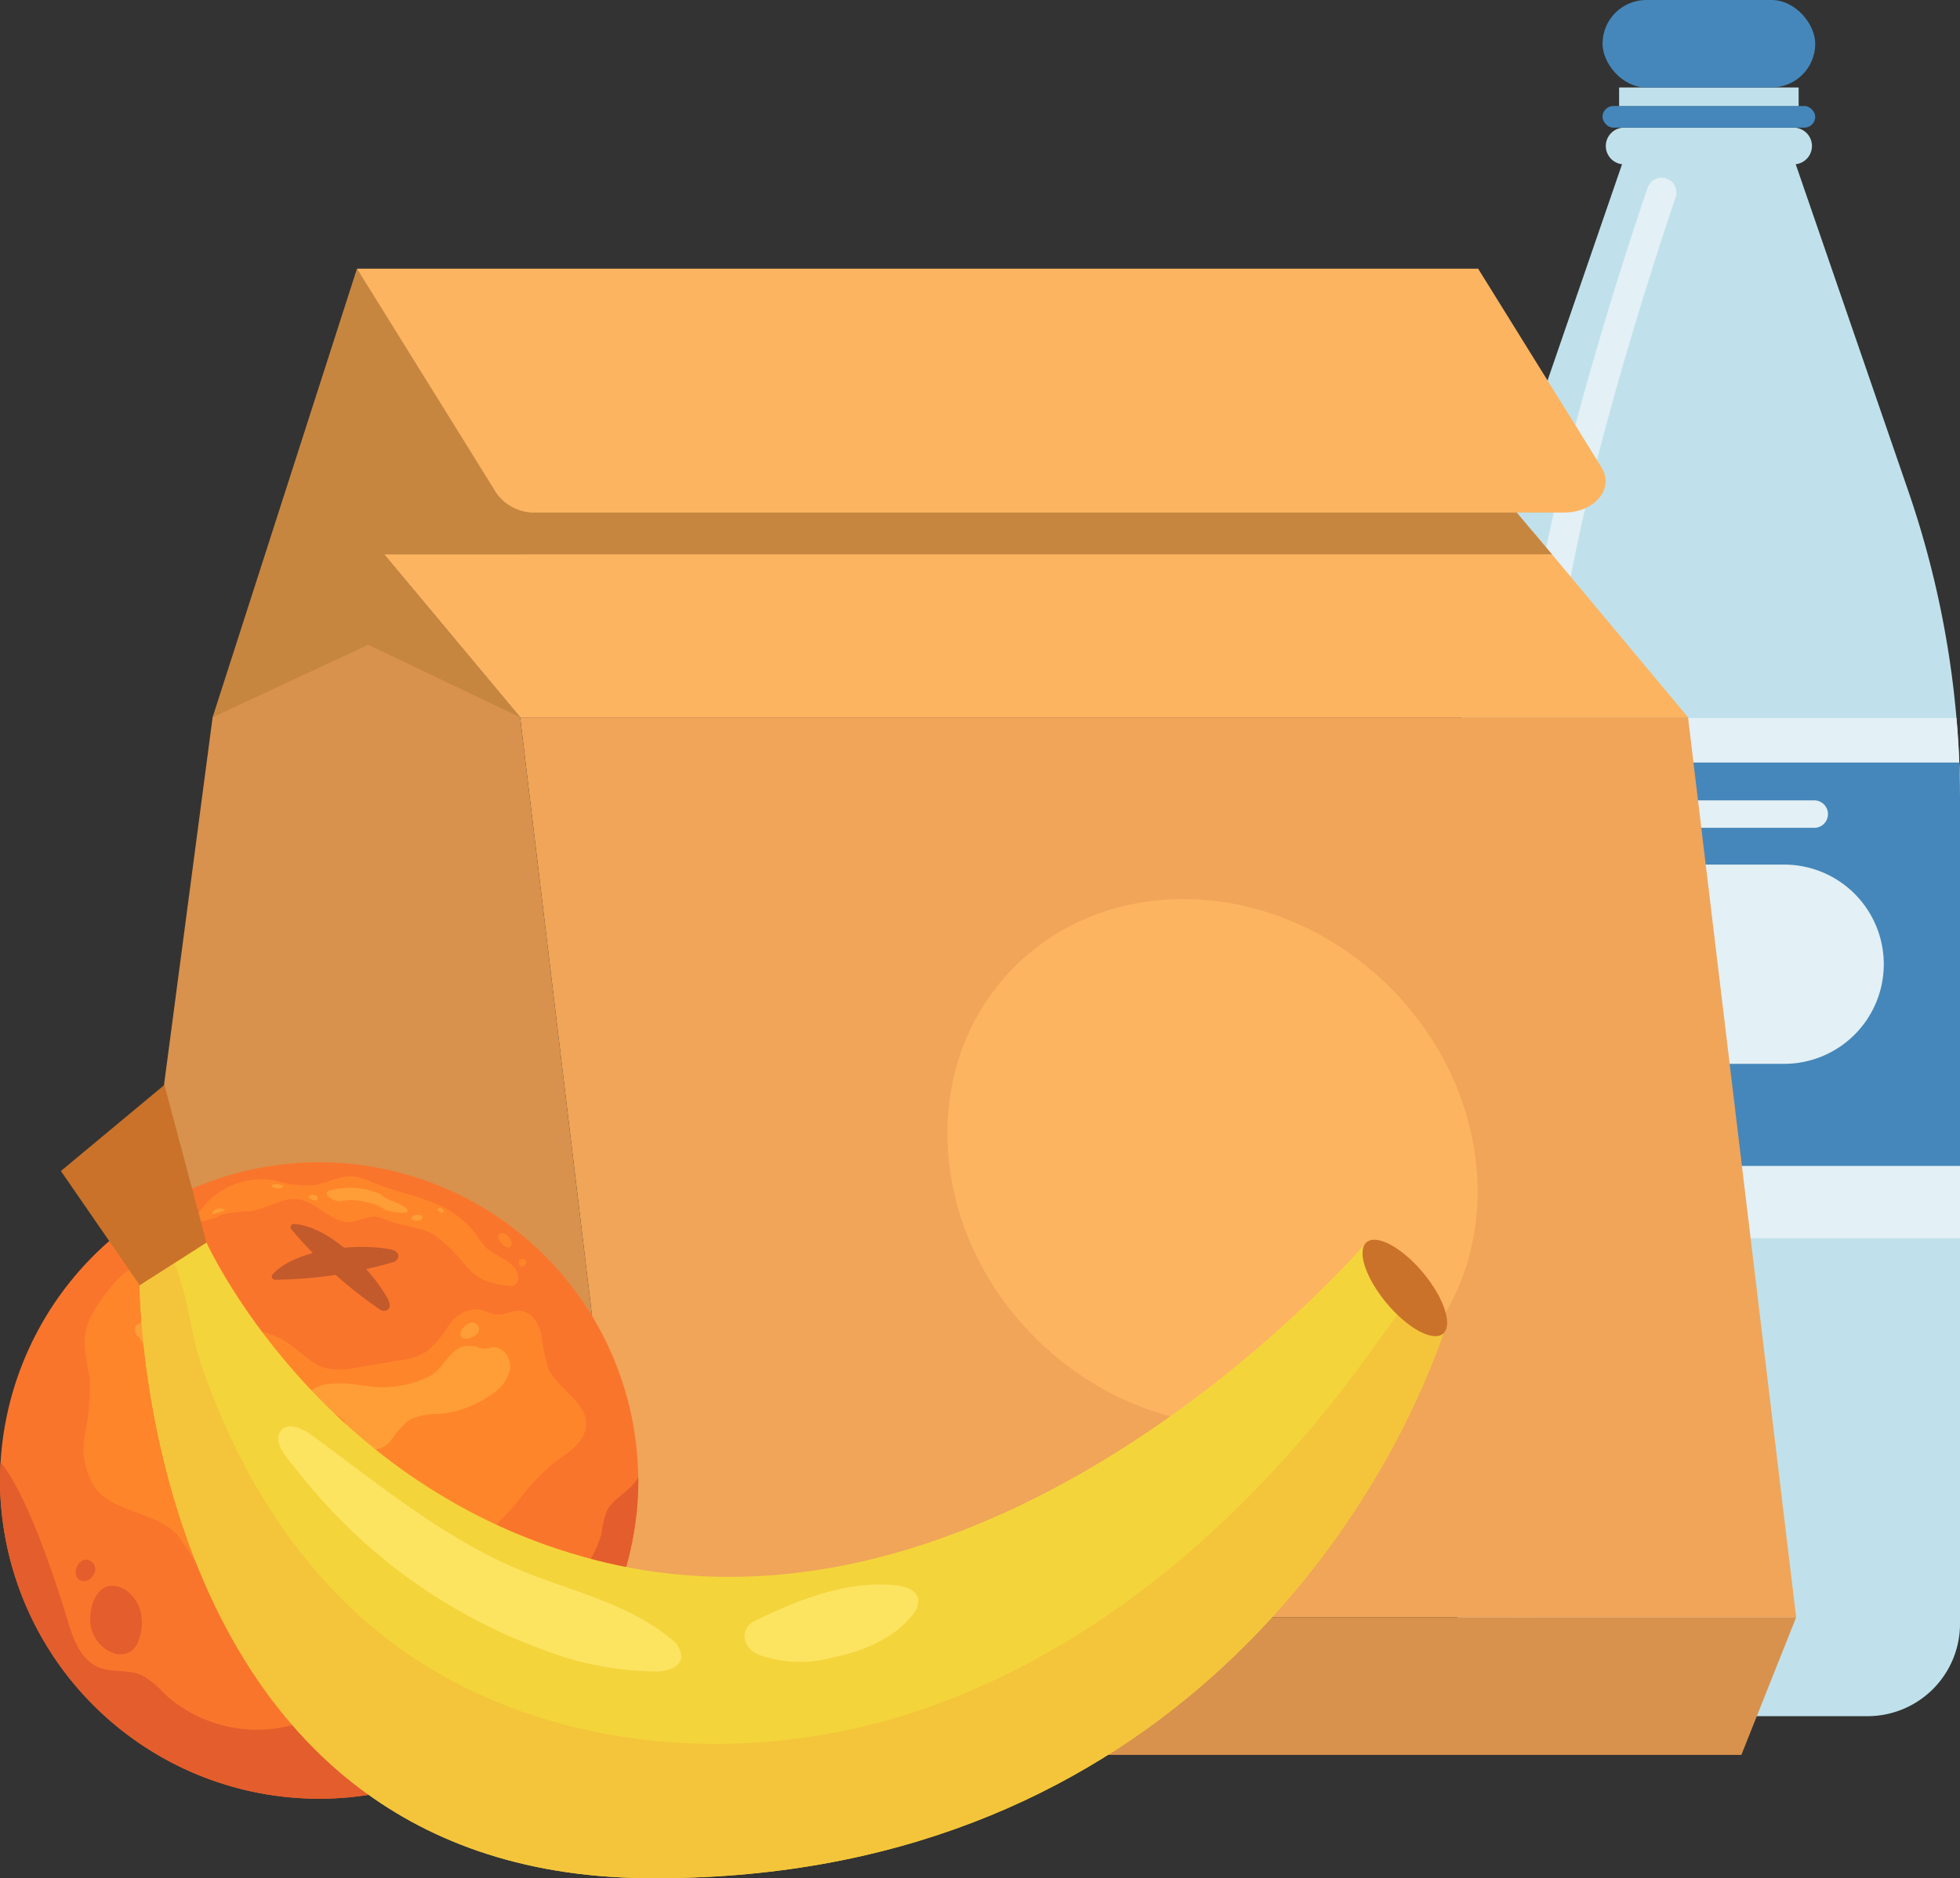 <svg xmlns="http://www.w3.org/2000/svg" width="172.948" height="165.771" viewBox="0 0 172.948 165.771">
  <rect x="0" y="0" width="172.948" height="165.771" fill="#333333" stroke="none"/>
  <g id="Group_14800"  transform="translate(1304.948 953.885)">
    <g id="Group_14799"  transform="translate(-1304.948 -953.885)">
      <g id="Group_13688"  transform="translate(0 0)">
        <g id="Group_13683"  transform="translate(128.629)">
          <path id="Path_8256"  d="M1785.8,1504.606v72.69a8.16,8.16,0,0,1-8.161,8.158h-28a8.158,8.158,0,0,1-8.158-8.158v-72.69q0-1.447.049-2.887.074-2.182.265-4.358a83.865,83.865,0,0,1,4.25-20.043l10.352-30.057h14.484l10.352,30.057a83.705,83.705,0,0,1,4.254,20.043q.191,2.173.265,4.358Q1785.8,1503.161,1785.8,1504.606Z" transform="translate(-1741.479 -1433.984)" fill="#c0e1eb"/>
          <path id="Path_8257"  d="M1785.8,1575.839v38.673h-44.32v-38.673q0-1.446.049-2.887c0-.144.01-.291.02-.435.046-1.311.131-2.619.245-3.923h43.692q.172,1.957.248,3.923c.007.144.013.291.016.435Q1785.8,1574.394,1785.8,1575.839Z" transform="translate(-1741.479 -1505.218)" fill="#e3f0f5"/>
          <path id="Path_8258"  d="M1785.8,1581.418V1613.7h-44.32v-32.281q0-1.446.049-2.887c0-.144.01-.291.02-.435h44.186c.007.143.013.291.016.435Q1785.8,1579.973,1785.8,1581.418Z" transform="translate(-1741.479 -1510.796)" fill="#4587ba"/>
          <path id="Path_8259"  d="M1789.69,1445.631h-14.95a1.62,1.62,0,0,1-1.62-1.62h0a1.621,1.621,0,0,1,1.62-1.62h14.95a1.621,1.621,0,0,1,1.62,1.62h0A1.62,1.62,0,0,1,1789.69,1445.631Z" transform="translate(-1760.054 -1431.125)" fill="#c0e1eb"/>
          <rect id="Rectangle_2789" width="18.769" height="1.909" rx="0.955" transform="translate(12.776 9.356)" fill="#4587ba"/>
          <rect id="Rectangle_2790" width="15.84" height="1.634" transform="translate(14.24 7.722)" fill="#c0e1eb"/>
          <rect id="Rectangle_2791" width="18.769" height="7.722" rx="3.861" transform="translate(12.776)" fill="#4587ba"/>
          <path id="Path_8260"  d="M1757.932,1499.291a1.308,1.308,0,0,1-1.308-1.308c0-13.434,10.071-42.754,10.5-44a1.308,1.308,0,0,1,2.473.854c-.1.3-10.357,30.145-10.357,43.141A1.308,1.308,0,0,1,1757.932,1499.291Z" transform="translate(-1750.37 -1437.417)" fill="#e3f0f5"/>
          <path id="Path_8261"  d="M1753.93,1718.94a1.308,1.308,0,0,1-1.308-1.308v-31.243a1.308,1.308,0,0,1,2.616,0v31.243A1.308,1.308,0,0,1,1753.93,1718.94Z" transform="translate(-1748.021 -1573.605)" fill="#e3f0f5"/>
          <path id="Path_8262"  d="M1779.844,1617.5h-13.283a8.792,8.792,0,0,1-8.792-8.792h0a8.792,8.792,0,0,1,8.792-8.792h13.283a8.792,8.792,0,0,1,8.792,8.792h0A8.792,8.792,0,0,1,1779.844,1617.5Z" transform="translate(-1751.043 -1523.606)" fill="#e3f0f5"/>
          <path id="Path_8263"  d="M1789.5,1588.611h-18.6a1.211,1.211,0,0,1-1.211-1.211h0a1.211,1.211,0,0,1,1.211-1.211h18.6a1.211,1.211,0,0,1,1.211,1.211h0A1.211,1.211,0,0,1,1789.5,1588.611Z" transform="translate(-1758.041 -1515.547)" fill="#e3f0f5"/>
        </g>
        <g id="Group_13684"  transform="translate(8.266 23.714)">
          <path id="Path_8264"  d="M1521.6,1545.056h103.055l-13.725-16.44H1507.875Z" transform="translate(-1483.97 -1505.461)" fill="#fcb461"/>
          <path id="Path_8265"  d="M1580.573,1568.43h-39.459l9.541,79.438H1653.71l-9.541-79.437h-63.6" transform="translate(-1503.485 -1528.835)" fill="#f0a559"/>
          <path id="Path_8266"  d="M1552.514,1772.954h103.054l4.834-12.142H1557.349Z" transform="translate(-1510.177 -1641.78)" fill="#d8924d"/>
          <path id="Path_8267"  d="M1473.887,1528.616l-13.408,16.44-10.5,79.438,5.994,12.141h36.343l4.834-12.141-9.542-79.438Z" transform="translate(-1449.983 -1505.461)" fill="#d8924d"/>
          <path id="Path_8268"  d="M1492.32,1757.3l4.834-12.142-23.942-11.012-23.229,11.012,5.994,12.142Z" transform="translate(-1449.983 -1626.123)" fill="#c78640"/>
          <path id="Path_8269"  d="M1490.537,1497.756l12,14.378-13.4-6.4-13.734,6.4,12.74-39.6,14.249,19.8,86.981.408,4.209,5.009Z" transform="translate(-1464.909 -1472.539)" fill="#c78640"/>
          <path id="Path_8270"  d="M1522.064,1494.064h90.7c2.721,0,4.472-2.119,3.3-4l-10.879-17.524H1506.26l12.315,19.835A4.1,4.1,0,0,0,1522.064,1494.064Z" transform="translate(-1483.022 -1472.541)" fill="#fcb461"/>
          <ellipse id="Ellipse_913"  cx="22" cy="24.571" rx="22" ry="24.571" transform="translate(65.755 77.979) rotate(-46.582)" fill="#fcb461"/>
        </g>
        <g id="Group_13686"  transform="translate(0 102.6)">
          <path id="Path_8271"  d="M1486.288,1691.748a28.162,28.162,0,0,1-56.323,0c0-.574.018-1.142.052-1.706a28.159,28.159,0,0,1,56.265,1.342C1486.288,1691.5,1486.288,1691.628,1486.288,1691.748Z" transform="translate(-1429.965 -1663.587)" fill="#fa752c"/>
          <g id="Group_13685"  transform="translate(23.984 5.426)">
            <path id="Path_8272"  d="M1488.338,1684.54a38.928,38.928,0,0,0,10.427-1.556.609.609,0,0,0,.448-.487c.049-.405-.392-.581-.752-.65-2.694-.518-8.143-.141-10.332,2.206A.289.289,0,0,0,1488.338,1684.54Z" transform="translate(-1488.05 -1679.613)" fill="#c25a2c"/>
            <path id="Path_8273"  d="M1492.131,1677.2a38.924,38.924,0,0,0,7.812,7.079.61.61,0,0,0,.661.038c.345-.219.2-.671.026-.994-1.306-2.412-5.051-6.389-8.253-6.594A.289.289,0,0,0,1492.131,1677.2Z" transform="translate(-1490.406 -1676.727)" fill="#c25a2c"/>
          </g>
          <path id="Path_8274"  d="M1455.531,1688.335c.878,1.674,2.87,2.412,4.729,2.757s3.832.466,5.44,1.46c1.216.751,2.171,1.974,3.548,2.357a6.5,6.5,0,0,0,2.8-.057l3.617-.605a6.172,6.172,0,0,0,2.469-.784,9.607,9.607,0,0,0,1.973-2.317,3.026,3.026,0,0,1,2.549-1.429c.608.073,1.156.456,1.769.476.656.022,1.273-.377,1.929-.345,1.015.049,1.7,1.09,1.926,2.08a15.762,15.762,0,0,0,.6,2.979c.853,1.9,3.494,3.019,3.335,5.1-.123,1.607-1.854,2.48-3.116,3.482a22.823,22.823,0,0,0-3.045,3.35,51.917,51.917,0,0,1-5.932,5.689,6.356,6.356,0,0,1-1.606,1.12,7.692,7.692,0,0,1-2.337.409c-3.174.29-6.23,1.4-9.4,1.689s-6.745-.443-8.622-3.018a28.336,28.336,0,0,0-2.035-3.155c-1.937-2.025-5.509-1.879-7.222-4.1a6.469,6.469,0,0,1-.891-4.735,21.882,21.882,0,0,0,.43-4.911,25,25,0,0,1-.478-3.246c.044-1.957,1.354-3.627,2.6-5.137C1452.586,1685,1454.292,1685.974,1455.531,1688.335Z" transform="translate(-1440.51 -1676.757)" fill="#ff852a"/>
          <path id="Path_8275"  d="M1486.288,1729.363a28.162,28.162,0,0,1-56.323,0c0-.574.018-1.142.052-1.706,2.573,3.1,5.261,11.825,5.814,13.649.531,1.753,1.167,3.768,2.861,4.462,1.182.485,2.579.163,3.749.676a7.479,7.479,0,0,1,2.024,1.645,12.077,12.077,0,0,0,13.865,1.75,3.167,3.167,0,0,1,1.512-.571,3.283,3.283,0,0,1,.855.176c3.91,1.139,8.206-.167,11.547-2.493s5.907-5.576,8.422-8.779a10.824,10.824,0,0,0,2.367-4.178,8.537,8.537,0,0,1,.478-2.024c.479-.972,1.54-1.5,2.271-2.3a4.156,4.156,0,0,0,.5-.673C1486.288,1729.119,1486.288,1729.243,1486.288,1729.363Z" transform="translate(-1429.965 -1701.202)" fill="#e45d2c"/>
          <path id="Path_8276"  d="M1458.786,1698.483a1.132,1.132,0,0,0,.353.417,3.315,3.315,0,0,1,.589,2.189c.064.771.431,1.69,1.2,1.762.361.034.81-.109,1.032.178.087.112.108.264.191.379a.839.839,0,0,0,.674.238q2.629.1,5.26-.041a2.221,2.221,0,0,0,1.439-.431.63.63,0,0,0,.211-.37.87.87,0,0,0-.165-.515c-.242-.422-.54-.884-1.017-.978a3.209,3.209,0,0,1-.76-.1,1.572,1.572,0,0,1-.5-.55c-.934-1.239-2.894-.934-4.239-1.709-.618-.356-1.084-.931-1.689-1.309C1460.807,1697.3,1458.417,1697.3,1458.786,1698.483Z" transform="translate(-1446.863 -1683.465)" fill="#ff9e37"/>
          <path id="Path_8277"  d="M1500.659,1706.276c-1.712-.207-3.7-.517-4.938.685-.167.561.34,1.111.881,1.336a12.773,12.773,0,0,1,1.658.565c1.3.763,1.585,2.981,3.086,3.108a2.325,2.325,0,0,0,1.855-1.043,6.649,6.649,0,0,1,1.49-1.624,5.927,5.927,0,0,1,2.62-.52,9.454,9.454,0,0,0,4.61-1.715,3.543,3.543,0,0,0,1.648-2.309c.109-.969-.739-2.051-1.692-1.847a3.836,3.836,0,0,1-.483.116,2.067,2.067,0,0,1-.712-.147c-2.3-.655-2.638,1.63-4.142,2.535A9.331,9.331,0,0,1,1500.659,1706.276Z" transform="translate(-1468.551 -1686.587)" fill="#ff9e37"/>
          <path id="Path_8278"  d="M1484.084,1716.5a1.06,1.06,0,0,0,.165.954,1,1,0,0,0,.688.276,1.819,1.819,0,0,0,1.707-1.042,1.216,1.216,0,0,0,.118-.6,1.115,1.115,0,0,0-.814-.914C1484.954,1714.881,1484.291,1715.594,1484.084,1716.5Z" transform="translate(-1461.713 -1693.833)" fill="#ff9e37"/>
          <path id="Path_8279"  d="M1528.524,1698.365a.825.825,0,0,0-.169.38.432.432,0,0,0,.131.381.522.522,0,0,0,.32.1,1.418,1.418,0,0,0,.861-.295.836.836,0,0,0,.284-.308.583.583,0,0,0-.122-.636C1529.393,1697.546,1528.814,1697.97,1528.524,1698.365Z" transform="translate(-1487.726 -1683.674)" fill="#ff9e37"/>
          <path id="Path_8280"  d="M1449.275,1757.544a3.144,3.144,0,0,0,1.893,2.414,1.8,1.8,0,0,0,1.748-.16,2.079,2.079,0,0,0,.6-.933,4.31,4.31,0,0,0,.2-2.374,3.315,3.315,0,0,0-1.267-1.993,2.182,2.182,0,0,0-1.222-.438C1449.62,1754.04,1449.067,1756.289,1449.275,1757.544Z" transform="translate(-1441.277 -1716.702)" fill="#e45d2c"/>
          <path id="Path_8281"  d="M1446.159,1749.411a.84.84,0,0,0,.286.854.768.768,0,0,0,.714.061,1.177,1.177,0,0,0,.546-.49,1.06,1.06,0,0,0,.159-.434.832.832,0,0,0-.333-.74C1446.877,1748.18,1446.294,1748.758,1446.159,1749.411Z" transform="translate(-1439.46 -1713.429)" fill="#e45d2c"/>
          <path id="Path_8282"  d="M1525.427,1762.459c-.2.438-.341,1.026.021,1.344a.88.88,0,0,0,.507.189,2.711,2.711,0,0,0,1.217-.238,8.254,8.254,0,0,0,3.516-2.641,2.931,2.931,0,0,0,.639-1.293,1.305,1.305,0,0,0-.489-1.29,1.549,1.549,0,0,0-.722-.214C1527.757,1758.111,1526.28,1760.587,1525.427,1762.459Z" transform="translate(-1485.891 -1719.195)" fill="#e45d2c"/>
          <path id="Path_8283"  d="M1539.429,1753.4a.48.48,0,0,0,.237.086,1.124,1.124,0,0,0,1.128-.607.662.662,0,0,0,.076-.3c-.012-.528-.774-.7-1.145-.433C1539.44,1752.349,1539.091,1753.135,1539.429,1753.4Z" transform="translate(-1494.148 -1715.504)" fill="#e45d2c"/>
          <path id="Path_8284"  d="M1503.431,1770.461a1.479,1.479,0,0,0,.435,1.173,2.287,2.287,0,0,0,1.128.6,3.211,3.211,0,0,0,2.692-.61,1.982,1.982,0,0,0,.7-.961,1.806,1.806,0,0,0-.786-1.9,3,3,0,0,0-2.512-.39A3.294,3.294,0,0,0,1503.431,1770.461Z" transform="translate(-1473.091 -1725.024)" fill="#e45d2c"/>
          <path id="Path_8285"  d="M1511.241,1763.748a.728.728,0,0,0,.722.448,1.138,1.138,0,0,0,.781-.42.965.965,0,0,0,.262-.788.767.767,0,0,0-.681-.585A1.1,1.1,0,0,0,1511.241,1763.748Z" transform="translate(-1477.655 -1721.599)" fill="#e45d2c"/>
          <path id="Path_8286"  d="M1501.135,1758.829a.382.382,0,0,0,.219.121,1,1,0,0,0,.842-.275c.434-.374.345-1.166-.357-1.041C1501.474,1757.7,1500.852,1758.479,1501.135,1758.829Z" transform="translate(-1471.706 -1718.793)" fill="#e45d2c"/>
          <path id="Path_8287"  d="M1472.5,1669.516c-.221.261-.41.693-.138.9a.544.544,0,0,0,.352.086,6.4,6.4,0,0,0,1.718-.6,17.832,17.832,0,0,1,2.586-.288c1.38-.24,2.646-1.21,4.035-1.031,1.776.229,3.109,2.279,4.876,1.991a10.17,10.17,0,0,1,1.828-.484,3.723,3.723,0,0,1,1.2.356c1.359.523,2.9.558,4.158,1.291a14.7,14.7,0,0,1,2.877,2.855,5.123,5.123,0,0,0,1.25,1,6.923,6.923,0,0,0,2.363.615,1.072,1.072,0,0,0,.481-.008c.4-.132.495-.676.357-1.073-.413-1.193-1.983-1.464-2.869-2.363a8.959,8.959,0,0,1-.848-1.166,8.716,8.716,0,0,0-4.161-2.869c-1.6-.6-3.283-.973-4.867-1.615a6.392,6.392,0,0,0-1.663-.538c-1.264-.14-2.446.627-3.708.785a10.4,10.4,0,0,1-3.4-.453A6.66,6.66,0,0,0,1472.5,1669.516Z" transform="translate(-1454.776 -1665.332)" fill="#ff852a"/>
          <path id="Path_8288"  d="M1537.033,1679.876a.455.455,0,0,0,.415.044.35.35,0,0,0,.171-.3.693.693,0,0,0-.1-.344,1.385,1.385,0,0,0-.343-.416.576.576,0,0,0-.439-.157C1535.995,1678.828,1536.715,1679.708,1537.033,1679.876Z" transform="translate(-1492.459 -1672.458)" fill="#ff852a"/>
          <path id="Path_8289"  d="M1541.116,1684.869a.375.375,0,0,0,.242-.1.407.407,0,0,0,.137-.174.3.3,0,0,0-.181-.365C1540.835,1684.054,1540.694,1684.847,1541.116,1684.869Z" transform="translate(-1495.073 -1675.693)" fill="#ff852a"/>
          <path id="Path_8290"  d="M1466.185,1672.727a.591.591,0,0,0-.2.288.133.133,0,0,0,0,.086.158.158,0,0,0,.142.065,2.059,2.059,0,0,0,.689-.128,3.036,3.036,0,0,0,.932-.406c.1-.077.206-.211.142-.323a.271.271,0,0,0-.173-.105A1.561,1.561,0,0,0,1466.185,1672.727Z" transform="translate(-1451.11 -1668.616)" fill="#ff852a"/>
          <path id="Path_8291"  d="M1499.957,1669.269a.248.248,0,0,0-.086.41,1.563,1.563,0,0,0,1.041.5,4.266,4.266,0,0,0,.636-.086,4.824,4.824,0,0,1,1.709.17,5.133,5.133,0,0,1,1.116.338c.24.114.461.265.705.368a3.99,3.99,0,0,0,1.6.2c.1,0,.222-.02.25-.115a.219.219,0,0,0-.086-.2c-.549-.554-1.431-.619-2.055-1.085a3.233,3.233,0,0,0-.351-.259,1.7,1.7,0,0,0-.418-.146A6.666,6.666,0,0,0,1499.957,1669.269Z" transform="translate(-1470.961 -1666.757)" fill="#ff9e37"/>
          <path id="Path_8292"  d="M1517.991,1675.226a1.173,1.173,0,0,0,.577.057.448.448,0,0,0,.237-.1.206.206,0,0,0,.06-.234c-.078-.159-.446-.175-.6-.152S1517.739,1675.134,1517.991,1675.226Z" transform="translate(-1481.595 -1670.166)" fill="#ff9e37"/>
          <path id="Path_8293"  d="M1523.783,1673.684a.194.194,0,0,0,.218.016c.065-.056.041-.165-.013-.231a.384.384,0,0,0-.254-.141.189.189,0,0,0-.141.032C1523.464,1673.468,1523.7,1673.636,1523.783,1673.684Z" transform="translate(-1484.911 -1669.305)" fill="#ff9e37"/>
          <path id="Path_8294"  d="M1496,1670.652a.151.151,0,0,0,0,.114.177.177,0,0,0,.068.065,1.157,1.157,0,0,0,.518.17.15.15,0,0,0,.08-.009.129.129,0,0,0,.05-.051.275.275,0,0,0-.045-.325.383.383,0,0,0-.232-.094C1496.295,1670.51,1496.063,1670.479,1496,1670.652Z" transform="translate(-1468.728 -1667.652)" fill="#ff9e37"/>
          <path id="Path_8295"  d="M1488.054,1668.3a.107.107,0,0,0-.043.065c0,.048.047.08.091.1a1.393,1.393,0,0,0,.646.091.412.412,0,0,0,.265-.1.053.053,0,0,0,.017-.031.049.049,0,0,0-.01-.03.27.27,0,0,0-.144-.089C1488.608,1668.211,1488.3,1668.1,1488.054,1668.3Z" transform="translate(-1464.042 -1666.287)" fill="#ff9e37"/>
          <path id="Path_8296"  d="M1475.336,1673.742c-.018.029-.035.066-.018.1s.064.036.1.032a1.636,1.636,0,0,0,.311-.076l.5-.156a.846.846,0,0,0,.153-.058c.02-.01.041-.026.04-.048a.061.061,0,0,0-.031-.041A.78.78,0,0,0,1475.336,1673.742Z" transform="translate(-1456.587 -1669.333)" fill="#ff9e37"/>
        </g>
        <g id="Group_13687"  transform="translate(5.373 95.751)">
          <path id="Path_8297"  d="M1574.86,1688.7c-5.891,16.975-25.93,48.566-70.453,48.092s-44.588-52.333-44.588-52.333l3.044-1.949,2.848-1.822s9.862,21.8,34.419,28.054c36.1,9.193,67.927-28.054,67.927-28.054l3.99,4.7Z" transform="translate(-1452.865 -1666.776)" fill="#f4d43b"/>
          <path id="Path_8298"  d="M1574.86,1691.289c-5.891,16.975-25.93,48.566-70.453,48.092s-44.588-52.333-44.588-52.333l3.044-1.949c1.177,2.658,1.508,6.333,2.271,8.613,3,8.927,7.913,17.376,15.184,23.483,12.921,10.844,31.838,12.806,47.858,7.526s29.311-16.971,39.332-30.536c1.52-2.061,2.988-4.173,4.539-6.21Z" transform="translate(-1452.865 -1669.367)" fill="#f4c53b"/>
          <ellipse id="Ellipse_914"  cx="2.095" cy="5.258" rx="2.095" ry="5.258" transform="matrix(0.768, -0.641, 0.641, 0.768, 113.609, 15.229)" fill="#ca7229"/>
          <path id="Path_8299"  d="M1449.931,1664.679l-6.954-10.078,9.135-7.6,3.713,13.909Z" transform="translate(-1442.977 -1646.998)" fill="#ca7229"/>
          <path id="Path_8300"  d="M1512.773,1739.7a28.218,28.218,0,0,0,9.954,1.921c.933-.015,2.11-.308,2.248-1.23a2,2,0,0,0-.941-1.664c-3.773-3.144-8.806-4.188-13.337-6.082-6.716-2.807-12.407-7.539-18.277-11.843-.807-.591-2.462-1.468-2.969-.078-.37,1.014,1.136,2.522,1.671,3.213a48.5,48.5,0,0,0,21.651,15.763Z" transform="translate(-1470.227 -1689.844)" fill="#fce360"/>
          <path id="Path_8301"  d="M1590.284,1759.987a10.86,10.86,0,0,0,6.43.286c2.692-.545,5.425-1.614,7.146-3.755a1.864,1.864,0,0,0,.535-1.434c-.151-.808-1.127-1.129-1.943-1.217-4.3-.461-8.527,1.219-12.422,3.1C1588.563,1757.677,1588.864,1759.374,1590.284,1759.987Z" transform="translate(-1528.742 -1709.695)" fill="#fce360"/>
        </g>
      </g>
    </g>
  </g>
</svg>
